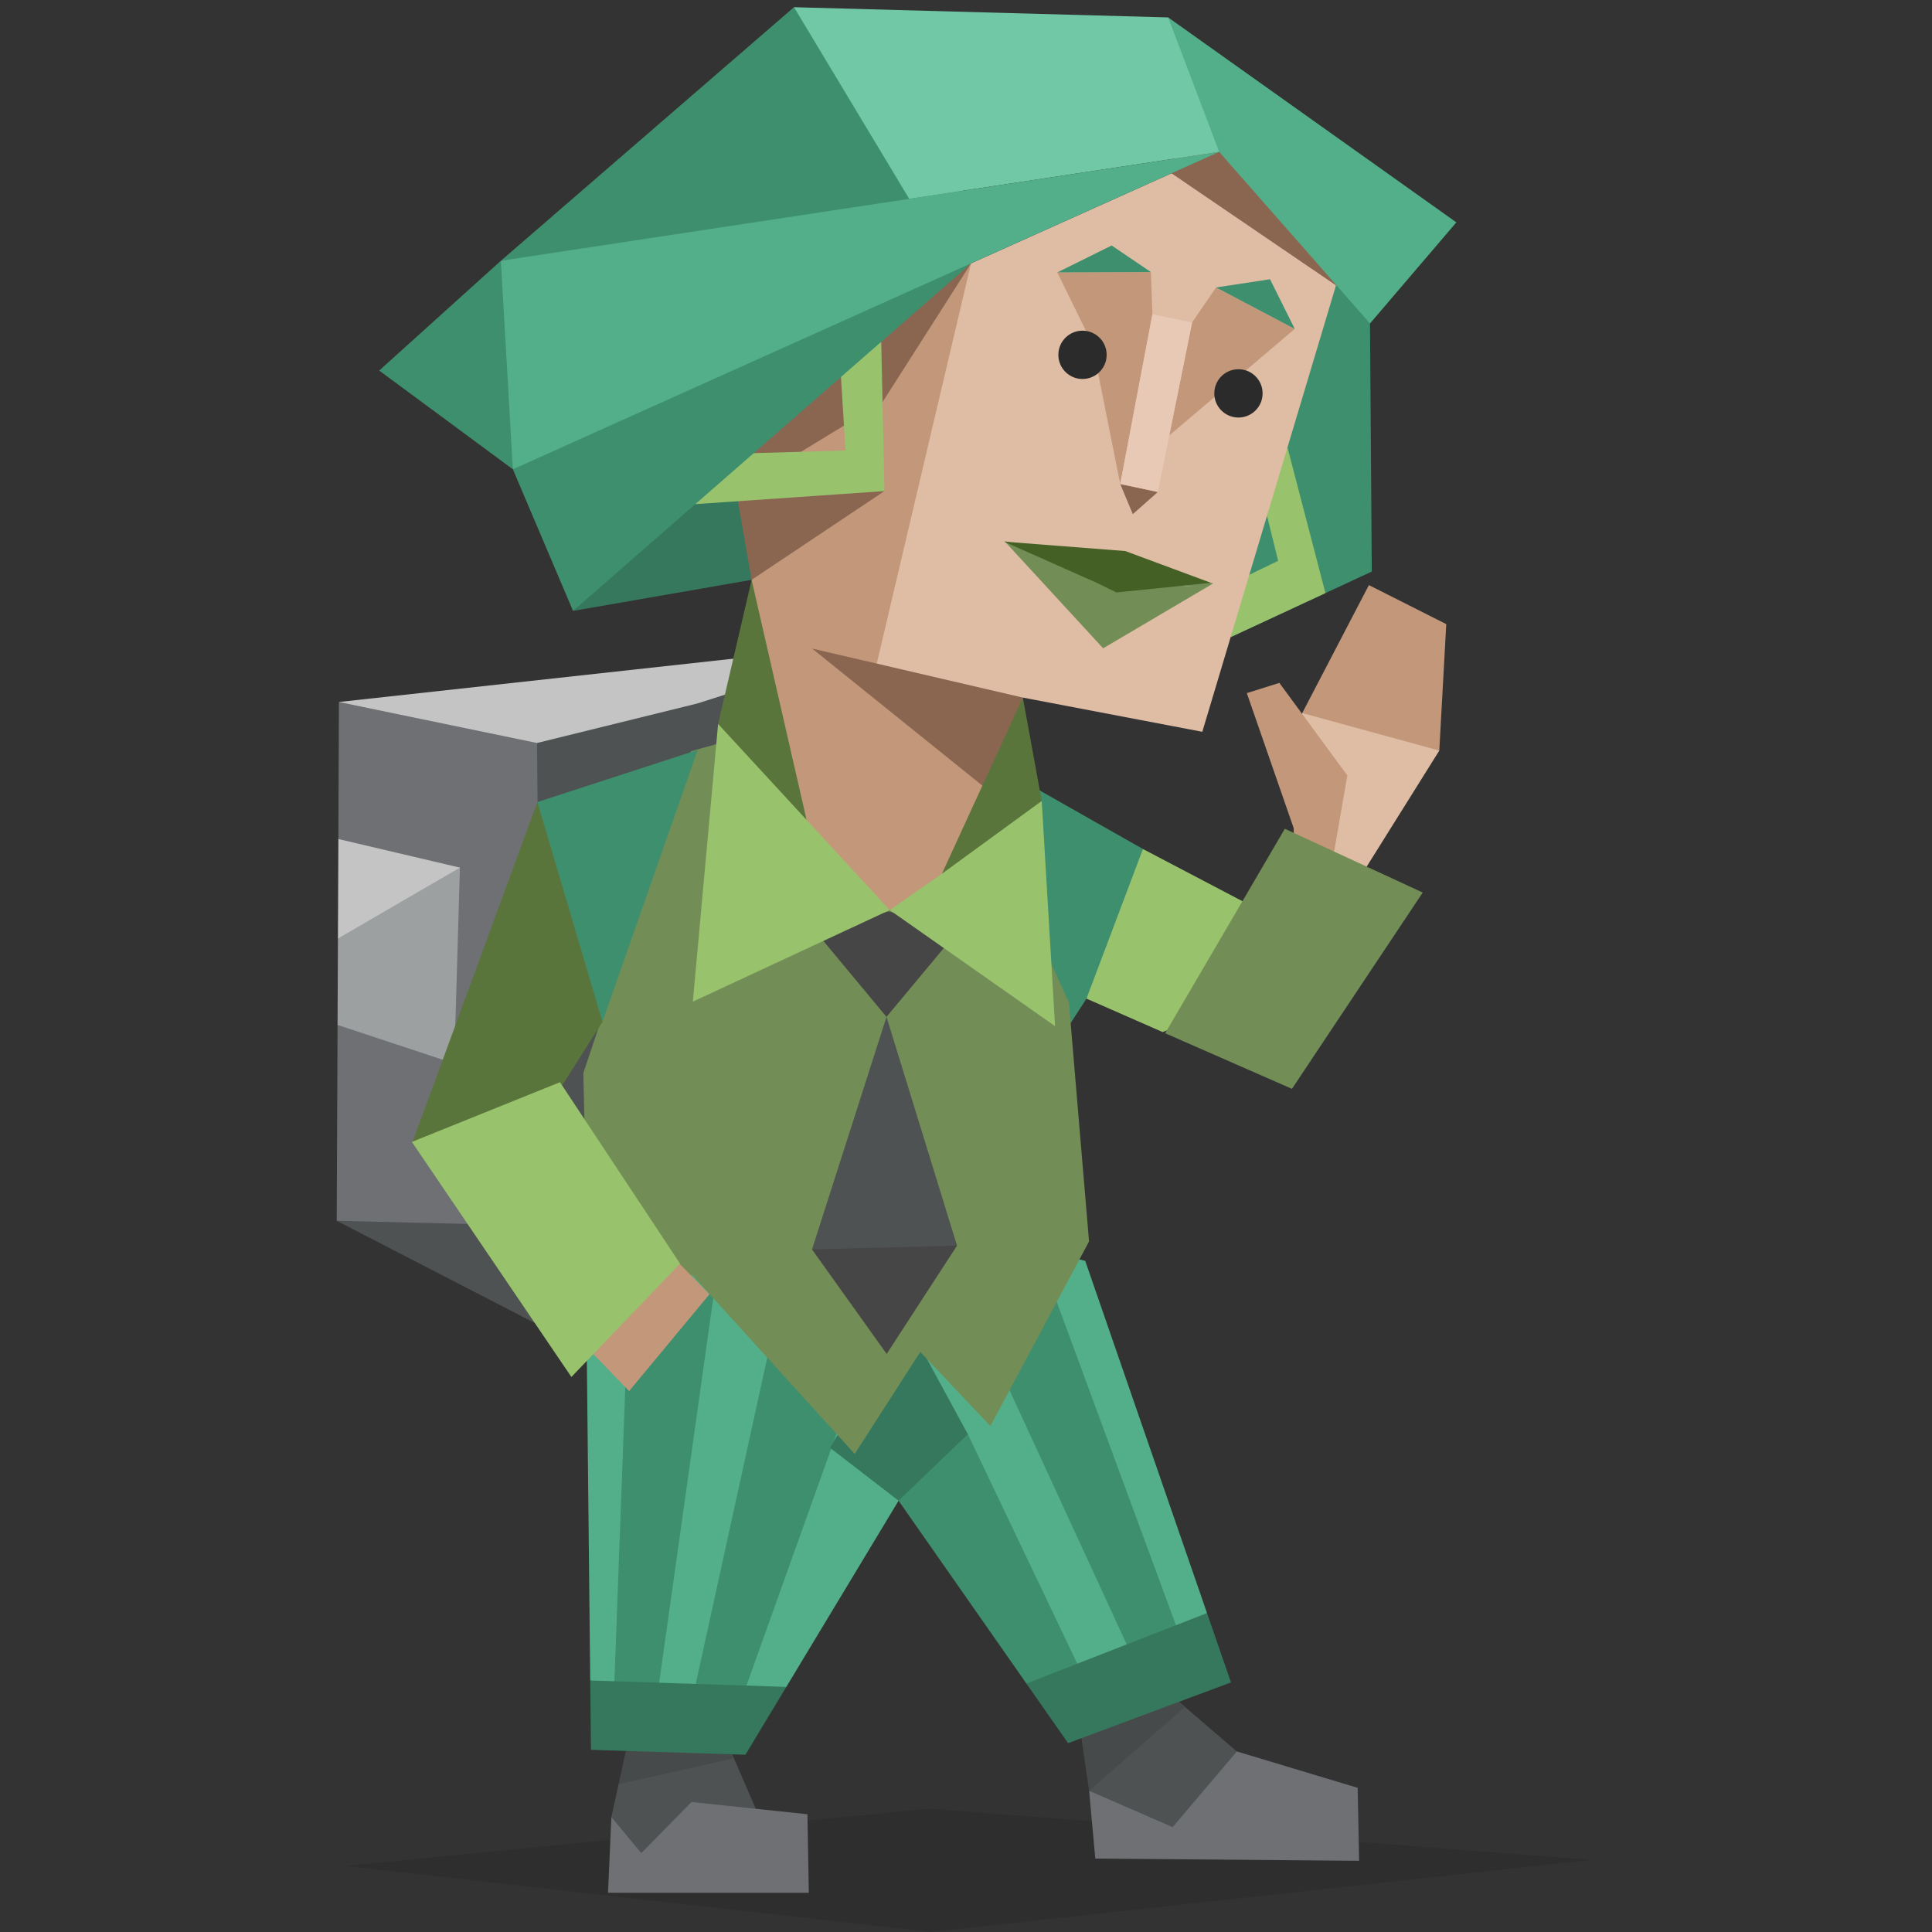 <svg xmlns="http://www.w3.org/2000/svg" viewBox="0 0 400 400" width="400" height="400" preserveAspectRatio="xMidYMid meet" style="width: 100%; height: 100%; transform: translate3d(0px, 0px, 0px); content-visibility: visible;"><rect x="0" y="0" width="400" height="400" fill="#333333" stroke="none"/><defs><clipPath id="__lottie_element_222"><rect width="400" height="400" x="0" y="0"/></clipPath></defs><g clip-path="url(#__lottie_element_222)"><g transform="matrix(0.96,-0.281,0.281,0.96,253.796,129.547)" opacity="1" style="display: block;"><g opacity="1" transform="matrix(1,0,0,1,18.425,39.99)"><path fill="rgb(223,188,164)" fill-opacity="1" d=" M-16.715,4.23 C-16.715,4.23 -8.325,-18.2 -8.325,-18.2 C-8.325,-18.2 4.885,-13.57 4.885,-13.57 C4.885,-13.57 16.715,-2.77 16.715,-2.77 C16.715,-2.77 -6.865,18.2 -6.865,18.2 C-6.865,18.2 -17.253,19.369 -17.253,19.369 C-17.253,19.369 -16.715,4.23 -16.715,4.23z"/></g><g opacity="1" transform="matrix(1,0,0,1,7.84,32.975)"><path fill="rgb(195,151,122)" fill-opacity="1" d=" M7.59,3.845 C7.59,3.845 -0.53,-18.505 -0.53,-18.505 C-0.53,-18.505 -7.59,-18.365 -7.59,-18.365 C-7.59,-18.365 -6.13,11.245 -6.13,11.245 C-6.13,11.245 -10.855,27.44 -10.855,27.44 C-10.855,27.44 0.38,18.505 0.38,18.505 C0.38,18.505 7.59,3.845 7.59,3.845z"/></g><g opacity="1" transform="matrix(1,0,0,1,26.99,18.735)"><path fill="rgb(195,151,122)" fill-opacity="1" d=" M-16.89,3.055 C-16.89,3.055 3.79,-18.485 3.79,-18.485 C3.79,-18.485 16.89,-6.235 16.89,-6.235 C16.89,-6.235 8.15,18.485 8.15,18.485 C8.15,18.485 -16.89,3.055 -16.89,3.055z"/></g></g><g transform="matrix(0.98,-0.197,0.197,0.98,211.813,161.677)" opacity="1" style="display: block;"><g opacity="1" transform="matrix(1,0,0,1,10.905,23.525)"><path fill="rgb(62,143,110)" fill-opacity="1" d=" M-10.655,-23.275 C-10.655,-23.275 10.655,-4.805 10.655,-4.805 C10.655,-4.805 6.074,8.035 6.074,8.035 C6.074,8.035 -6.915,23.275 -6.915,23.275 C-6.915,23.275 -38.447,55.621 -38.447,55.621 C-38.447,55.621 -29.531,7.05 -29.531,7.05 C-29.531,7.05 -10.655,-23.275 -10.655,-23.275z"/></g><g opacity="1" transform="matrix(1,0,0,1,26.8,37.71)"><path fill="rgb(153,194,108)" fill-opacity="1" d=" M-5.24,-18.99 C-5.24,-18.99 22.809,3.76 22.809,3.76 C22.809,3.76 17.719,14.331 17.719,14.331 C17.719,14.331 -8.71,18.99 -8.71,18.99 C-8.71,18.99 -22.809,9.09 -22.809,9.09 C-22.809,9.09 -5.24,-18.99 -5.24,-18.99z"/></g></g><g transform="matrix(0.932,-0.363,0.363,0.932,226.505,186.707)" opacity="1" style="display: block;"><g opacity="1" transform="matrix(1,0,0,1,32.175,25.6)"><path fill="rgb(115,141,86)" fill-opacity="1" d=" M-28.327,5.102 C-28.327,5.102 10.115,-25.35 10.115,-25.35 C10.115,-25.35 31.925,-2.69 31.925,-2.69 C31.925,-2.69 -8.045,25.35 -8.045,25.35 C-8.045,25.35 -28.327,5.102 -28.327,5.102z"/></g></g><g transform="matrix(1,0,0,1,71.44,235.25)" opacity="1" style="display: block;"><g opacity="0.1" transform="matrix(1,0,0,1,128.985,151.98)"><path fill="rgb(0,0,0)" fill-opacity="1" d=" M128.985,-2.15 C128.985,-2.15 -8.045,-12.77 -8.045,-12.77 C-8.045,-12.77 -128.985,-0.91 -128.985,-0.91 C-128.985,-0.91 -7.765,12.77 -7.765,12.77 C-7.765,12.77 128.985,-2.15 128.985,-2.15z"/></g><g opacity="1" transform="matrix(1,0,0,1,70.435,136.104)"><path fill="rgb(79,82,82)" fill-opacity="1" d=" M15.295,4.735 C15.295,4.735 -10.755,14.945 -10.755,14.945 C-10.755,14.945 -15.295,4.865 -15.295,4.865 C-15.295,4.865 -11.625,-11.925 -11.625,-11.925 C-11.625,-11.925 -3.575,-14.945 -3.575,-14.945 C-3.575,-14.945 8.415,-11.155 8.415,-11.155 C8.415,-11.155 15.295,4.735 15.295,4.735z"/></g><g opacity="1" transform="matrix(1,0,0,1,168.49,130.71)"><path fill="rgb(79,82,82)" fill-opacity="1" d=" M16.14,-3.34 C16.14,-3.34 5.85,15.33 5.85,15.33 C5.85,15.33 -14.44,4.8 -14.44,4.8 C-14.44,4.8 -16.14,-6.82 -16.14,-6.82 C-16.14,-6.82 2.18,-15.33 2.18,-15.33 C2.18,-15.33 16.14,-3.34 16.14,-3.34z"/></g><g opacity="0.1" transform="matrix(1,0,0,1,161.88,125.759)"><path fill="rgb(0,0,0)" fill-opacity="1" d=" M11.905,-7.5 C11.905,-7.5 -7.829,9.75 -7.829,9.75 C-7.829,9.75 -9.53,-1.87 -9.53,-1.87 C-9.53,-1.87 2.461,-16.069 2.461,-16.069 C2.461,-16.069 11.905,-7.5 11.905,-7.5z"/></g><g opacity="0.1" transform="matrix(1,0,0,1,67.74,127.655)"><path fill="rgb(0,0,0)" fill-opacity="1" d=" M-8.93,-3.475 C-8.93,-3.475 8.975,-8.245 8.975,-8.245 C8.975,-8.245 12.61,1.171 12.61,1.171 C12.61,1.171 -11.11,6.496 -11.11,6.496 C-11.11,6.496 -8.93,-3.475 -8.93,-3.475z"/></g><g opacity="1" transform="matrix(1,0,0,1,182,138.69)"><path fill="rgb(110,112,115)" fill-opacity="1" d=" M-10.659,4.35 C-10.659,4.35 -27.949,-3.18 -27.949,-3.18 C-27.949,-3.18 -26.67,10.86 -26.67,10.86 C-26.67,10.86 27.949,11.32 27.949,11.32 C27.949,11.32 27.651,-3.79 27.651,-3.79 C27.651,-3.79 2.63,-11.32 2.63,-11.32 C2.63,-11.32 -10.659,4.35 -10.659,4.35z"/></g><g opacity="1" transform="matrix(1,0,0,1,75.23,147.234)"><path fill="rgb(110,112,115)" fill-opacity="1" d=" M20.79,9.395 C20.79,9.395 20.5,-6.865 20.5,-6.865 C20.5,-6.865 -3.51,-9.395 -3.51,-9.395 C-3.51,-9.395 -13.89,1.185 -13.89,1.185 C-13.89,1.185 -20.09,-6.265 -20.09,-6.265 C-20.09,-6.265 -20.79,9.395 -20.79,9.395 C-20.79,9.395 20.79,9.395 20.79,9.395z"/></g></g><g transform="matrix(1,-0.014,0.014,1,67.047,239.144)" opacity="1" style="display: block;"><g opacity="1" transform="matrix(1,0,0,1,117.555,60.705)"><path fill="rgb(83,175,138)" fill-opacity="1" d=" M39.745,-36.595 C39.745,-36.595 63.934,36.665 63.934,36.665 C63.934,36.665 46.385,52.644 46.385,52.644 C46.385,52.644 26.345,50.724 26.345,50.724 C26.345,50.724 17.365,23.545 17.365,23.545 C17.365,23.545 0.415,12.505 0.415,12.505 C0.415,12.505 -23.365,50.724 -23.365,50.724 C-23.365,50.724 -38.704,60.455 -38.704,60.455 C-38.704,60.455 -63.935,48.825 -63.935,48.825 C-63.935,48.825 -63.685,-24.396 -63.685,-24.396 C-63.685,-24.396 -50.454,-60.455 -50.454,-60.455 C-50.454,-60.455 39.745,-36.595 39.745,-36.595z"/></g><g opacity="1" transform="matrix(1,0,0,1,156.785,68.135)"><path fill="rgb(62,143,110)" fill-opacity="1" d=" M-6.515,-38.505 C-6.515,-38.505 18.935,33.625 18.935,33.625 C18.935,33.625 9.325,38.505 9.325,38.505 C9.325,38.505 -18.935,-25.145 -18.935,-25.145 C-18.935,-25.145 -6.515,-38.505 -6.515,-38.505z"/></g><g opacity="1" transform="matrix(1,0,0,1,136.88,77.064)"><path fill="rgb(62,143,110)" fill-opacity="1" d=" M-4.38,-17.415 C-4.38,-17.415 18.91,33.234 18.91,33.234 C18.91,33.234 7.019,34.365 7.019,34.365 C7.019,34.365 -18.91,-3.854 -18.91,-3.854 C-18.91,-3.854 -16.97,-34.365 -16.97,-34.365 C-16.97,-34.365 -4.38,-17.415 -4.38,-17.415z"/></g><g opacity="1" transform="matrix(1,0,0,1,89.48,78.574)"><path fill="rgb(62,143,110)" fill-opacity="1" d=" M16.166,-20.27 C16.166,-20.27 -4.41,34.815 -4.41,34.815 C-4.41,34.815 -14.45,33.775 -14.45,33.775 C-14.45,33.775 1.768,-35.568 1.768,-35.568 C1.768,-35.568 16.166,-20.27 16.166,-20.27z"/></g><g opacity="1" transform="matrix(1,0,0,1,69.955,72.015)"><path fill="rgb(62,143,110)" fill-opacity="1" d=" M10.579,-43.459 C10.579,-43.459 -2.615,41.715 -2.615,41.715 C-2.615,41.715 -11.345,37.984 -11.345,37.984 C-11.345,37.984 -8.155,-24.465 -8.155,-24.465 C-8.155,-24.465 10.579,-43.459 10.579,-43.459z"/></g><g opacity="1" transform="matrix(1,0,0,1,165.075,110.63)"><path fill="rgb(53,120,93)" fill-opacity="1" d=" M16.415,-13.26 C16.415,-13.26 -21.175,0.8 -21.175,0.8 C-21.175,0.8 -12.725,13.26 -12.725,13.26 C-12.725,13.26 21.175,1.16 21.175,1.16 C21.175,1.16 16.415,-13.26 16.415,-13.26z"/></g><g opacity="1" transform="matrix(1,0,0,1,73.88,117.44)"><path fill="rgb(53,120,93)" fill-opacity="1" d=" M20.31,-6.01 C20.31,-6.01 -20.26,-7.91 -20.26,-7.91 C-20.26,-7.91 -20.31,6.45 -20.31,6.45 C-20.31,6.45 11.65,7.91 11.65,7.91 C11.65,7.91 20.31,-6.01 20.31,-6.01z"/></g><g opacity="1" transform="matrix(1,0,0,1,118.215,54.455)"><path fill="rgb(53,120,93)" fill-opacity="1" d=" M14.285,5.195 C14.285,5.195 -0.245,18.755 -0.245,18.755 C-0.245,18.755 -14.285,7.615 -14.285,7.615 C-14.285,7.615 1.695,-18.755 1.695,-18.755 C1.695,-18.755 14.285,5.195 14.285,5.195z"/></g></g><g transform="matrix(0.993,-0.118,0.118,0.993,56.854,146.67)" opacity="1" style="display: block;"><g opacity="1" transform="matrix(1,0,0,1,25.46,120.26)"><path fill="rgb(79,82,82)" fill-opacity="1" d=" M-25.21,-13.4 C-25.21,-13.4 14.41,13.4 14.41,13.4 C14.41,13.4 25.21,-8.22 25.21,-8.22 C25.21,-8.22 -25.21,-13.4 -25.21,-13.4z"/></g><g opacity="1" transform="matrix(1,0,0,1,56.155,10.185)"><path fill="rgb(196,196,196)" fill-opacity="1" d=" M-42.775,-9.935 C-42.775,-9.935 42.775,-9.175 42.775,-9.175 C42.775,-9.175 68.25,-7.444 68.25,-7.444 C68.25,-7.444 28.895,8.635 28.895,8.635 C28.895,8.635 -3.775,9.935 -3.775,9.935 C-3.775,9.935 -42.775,-9.935 -42.775,-9.935z"/></g><g opacity="1" transform="matrix(1,0,0,1,32.75,58.215)"><path fill="rgb(110,112,115)" fill-opacity="1" d=" M20.36,-44.695 C20.36,-44.695 -19.37,-57.965 -19.37,-57.965 C-19.37,-57.965 -22.83,-29.805 -22.83,-29.805 C-22.83,-29.805 -23.03,-8.405 -23.03,-8.405 C-23.03,-8.405 -27.54,8.395 -27.54,8.395 C-27.54,8.395 -32.5,48.645 -32.5,48.645 C-32.5,48.645 32.5,57.965 32.5,57.965 C32.5,57.965 20.36,-44.695 20.36,-44.695z"/></g><g opacity="1" transform="matrix(1,0,0,1,75.835,61.61)"><path fill="rgb(79,82,82)" fill-opacity="1" d=" M11.215,-52.3 C11.215,-52.3 -22.725,-48.09 -22.725,-48.09 C-22.725,-48.09 -24.365,-33.22 -24.365,-33.22 C-24.365,-33.22 -29.985,52.3 -29.985,52.3 C-29.985,52.3 29.985,39.19 29.985,39.19 C29.985,39.19 43.229,-58.482 43.229,-58.482 C43.229,-58.482 11.215,-52.3 11.215,-52.3z"/></g><g opacity="1" transform="matrix(1,0,0,1,19.71,52.905)"><path fill="rgb(157,160,161)" fill-opacity="1" d=" M-9.79,-24.495 C-9.79,-24.495 0.15,-18.205 0.15,-18.205 C0.15,-18.205 14.5,-15.645 14.5,-15.645 C14.5,-15.645 8.54,24.495 8.54,24.495 C8.54,24.495 -14.5,13.705 -14.5,13.705 C-14.5,13.705 -12.31,-4.055 -12.31,-4.055 C-12.31,-4.055 -9.25,-11.525 -9.25,-11.525 C-9.25,-11.525 -9.79,-24.495 -9.79,-24.495z"/></g><g opacity="1" transform="matrix(1,0,0,1,20.805,38.63)"><path fill="rgb(196,196,196)" fill-opacity="1" d=" M13.405,-1.37 C13.405,-1.37 -13.405,10.22 -13.405,10.22 C-13.405,10.22 -10.885,-10.22 -10.885,-10.22 C-10.885,-10.22 13.405,-1.37 13.405,-1.37z"/></g></g><g transform="matrix(0.993,-0.118,0.118,0.993,109.131,159.126)" opacity="1" style="display: block;"><g opacity="1" transform="matrix(1,0,0,1,52.965,74.58)"><path fill="rgb(115,141,86)" fill-opacity="1" d=" M38.565,-57.59 C38.565,-57.59 52.715,-13.25 52.715,-13.25 C52.715,-13.25 51.015,36.37 51.015,36.37 C51.015,36.37 26.215,71.91 26.215,71.91 C26.215,71.91 13.625,54.96 13.625,54.96 C13.625,54.96 -2.355,74.33 -2.355,74.33 C-2.355,74.33 -31.315,33.67 -31.315,33.67 C-31.315,33.67 -52.715,30.33 -52.715,30.33 C-52.715,30.33 -48.845,-10.6 -48.845,-10.6 C-48.845,-10.6 -18.861,-74.141 -18.861,-74.141 C-18.861,-74.141 10.059,-78.654 10.059,-78.654 C10.059,-78.654 38.565,-57.59 38.565,-57.59z"/></g><g opacity="1" transform="matrix(0.997,0.076,-0.076,0.997,3.079,-5.083)"><g opacity="1" transform="matrix(1,0,0,1,67.075,89.11)"><path fill="rgb(79,82,82)" fill-opacity="1" d=" M2.425,-29.301 C2.425,-29.301 -15.015,18.16 -15.015,18.16 C-15.015,18.16 -0.485,29.301 -0.485,29.301 C-0.485,29.301 15.015,18.639 15.015,18.639 C15.015,18.639 2.425,-29.301 2.425,-29.301z"/></g><g opacity="1" transform="matrix(1,0,0,1,67.075,118.405)"><path fill="rgb(70,70,70)" fill-opacity="1" d=" M15.015,-10.655 C15.015,-10.655 -15.015,-11.135 -15.015,-11.135 C-15.015,-11.135 -0.485,11.135 -0.485,11.135 C-0.485,11.135 15.015,-10.655 15.015,-10.655z"/></g><g opacity="1" transform="matrix(1,0,0,1,69.9,48.915)"><path fill="rgb(70,70,70)" fill-opacity="1" d=" M14.88,-5.955 C14.88,-5.955 -0.4,10.895 -0.4,10.895 C-0.4,10.895 -14.88,-8.095 -14.88,-8.095 C-14.88,-8.095 1.05,-10.895 1.05,-10.895 C1.05,-10.895 14.88,-5.955 14.88,-5.955z"/></g></g></g><g transform="matrix(0.999,-0.037,0.037,0.999,81.548,157.338)" opacity="1" style="display: block;"><g opacity="1" transform="matrix(1,0,0,1,20.705,43.17)"><path fill="rgb(90,117,60)" fill-opacity="1" d=" M20.455,12.64 C20.455,12.64 20.455,-17.64 20.455,-17.64 C20.455,-17.64 8.675,-33.35 8.675,-33.35 C8.675,-33.35 -19.809,36.126 -19.809,36.126 C-19.809,36.126 0.005,32.3 0.005,32.3 C0.005,32.3 11.236,26.052 11.236,26.052 C11.236,26.052 20.455,12.64 20.455,12.64z"/></g><g opacity="1" transform="matrix(1,0,0,1,46.17,28.03)"><path fill="rgb(62,143,110)" fill-opacity="1" d=" M16.79,-27.78 C16.79,-27.78 -16.79,-18.21 -16.79,-18.21 C-16.79,-18.21 -5.01,27.78 -5.01,27.78 C-5.01,27.78 16.79,-27.78 16.79,-27.78z"/></g></g><g transform="matrix(0.988,-0.153,0.153,0.988,83.839,228.774)" opacity="1" style="display: block;"><g opacity="1" transform="matrix(1,0,0,1,42.595,52.58)"><path fill="rgb(195,151,122)" fill-opacity="1" d=" M7.385,-13.07 C7.385,-13.07 13.715,-4.18 13.715,-4.18 C13.715,-4.18 -5.785,13.07 -5.785,13.07 C-5.785,13.07 -13.715,1.829 -13.715,1.829 C-13.715,1.829 -8.975,-11.1 -8.975,-11.1 C-8.975,-11.1 7.385,-13.07 7.385,-13.07z"/></g><g opacity="1" transform="matrix(1,0,0,1,25.115,29.315)"><path fill="rgb(153,194,108)" fill-opacity="1" d=" M-24.865,-21.536 C-24.865,-21.536 0.33,31.622 0.33,31.622 C0.33,31.622 26.157,11.877 26.157,11.877 C26.157,11.877 7.335,-29.065 7.335,-29.065 C7.335,-29.065 -24.865,-21.536 -24.865,-21.536z"/></g></g><g transform="matrix(1,0.021,-0.021,1,-7.593,-2.122)" opacity="1" style="display: block;"><g opacity="1" transform="matrix(1,0,0,1,175.54,177.45)"><path fill="rgb(153,194,108)" fill-opacity="1" d=" M20.17,8.98 C20.17,8.98 5.24,-17.33 5.24,-17.33 C5.24,-17.33 -16.15,-28.79 -16.15,-28.79 C-16.15,-28.79 -20.17,28.79 -20.17,28.79 C-20.17,28.79 20.17,8.98 20.17,8.98z"/></g><g opacity="1" transform="matrix(1,0,0,1,213.075,186.465)"><path fill="rgb(153,194,108)" fill-opacity="1" d=" M13.625,-23.275 C13.625,-23.275 -11.285,-17.995 -11.285,-17.995 C-11.285,-17.995 -17.365,-0.035 -17.365,-0.035 C-17.365,-0.035 17.365,23.275 17.365,23.275 C17.365,23.275 13.625,-23.275 13.625,-23.275z"/></g><g opacity="1" transform="matrix(1,0,0,1,159.39,26.875)"><path fill="rgb(62,143,110)" fill-opacity="1" d=" M12.59,-26.875 C12.59,-26.875 -46.97,26.875 -46.97,26.875 C-46.97,26.875 46.97,15.134 46.97,15.134 C46.97,15.134 12.59,-26.875 12.59,-26.875z"/></g><g opacity="1" transform="matrix(1,0,0,1,0,0)"><g opacity="1" transform="matrix(1,0,0,1,216.53,160.285)"><path fill="rgb(90,117,60)" fill-opacity="1" d=" M5.81,-18.405 C5.81,-18.405 -10.169,-5.555 -10.169,-5.555 C-10.169,-5.555 -10.169,18.405 -10.169,18.405 C-10.169,18.405 10.169,2.905 10.169,2.905 C10.169,2.905 5.81,-18.405 5.81,-18.405z"/></g><g opacity="1" transform="matrix(1,0,0,1,168.755,143.415)"><path fill="rgb(90,117,60)" fill-opacity="1" d=" M-3.055,-24.725 C-3.055,-24.725 -9.365,5.245 -9.365,5.245 C-9.365,5.245 9.365,24.725 9.365,24.725 C9.365,24.725 8.065,0.405 8.065,0.405 C8.065,0.405 -3.055,-24.725 -3.055,-24.725z"/></g><g opacity="1" transform="matrix(1,0,0,1,148.285,111.13)"><path fill="rgb(53,120,93)" fill-opacity="1" d=" M-19.405,14.77 C-19.405,14.77 17.415,7.56 17.415,7.56 C17.415,7.56 19.405,-3.05 19.405,-3.05 C19.405,-3.05 13.035,-14.77 13.035,-14.77 C13.035,-14.77 -1.675,-5.43 -1.675,-5.43 C-1.675,-5.43 -19.405,14.77 -19.405,14.77z"/></g><g opacity="1" transform="matrix(1,0,0,1,279.544,91.8)"><path fill="rgb(62,143,110)" fill-opacity="1" d=" M5.835,-36.67 C5.835,-36.67 -9.545,-4.13 -9.545,-4.13 C-9.545,-4.13 -14.465,36.67 -14.465,36.67 C-14.465,36.67 14.465,22.48 14.465,22.48 C14.465,22.48 13.015,-28.85 13.015,-28.85 C13.015,-28.85 11.925,-35.33 11.925,-35.33 C11.925,-35.33 5.835,-36.67 5.835,-36.67z"/></g><g opacity="1" transform="matrix(1,0,0,1,274.795,107.57)"><path fill="rgb(153,194,108)" fill-opacity="1" d=" M0.575,-20.9 C0.575,-20.9 9.715,11.37 9.715,11.37 C9.715,11.37 -9.715,20.9 -9.715,20.9 C-9.715,20.9 -6.965,8.34 -6.965,8.34 C-6.965,8.34 -0.215,4.9 -0.215,4.9 C-0.215,4.9 -2.715,-4.39 -2.715,-4.39 C-2.715,-4.39 0.575,-20.9 0.575,-20.9z"/></g><g opacity="1" transform="matrix(1,0,0,1,223.35,107.26)"><path fill="rgb(223,188,164)" fill-opacity="1" d=" M62.03,-52.13 C62.03,-52.13 49.273,-6.03 49.273,-6.03 C49.273,-6.03 45.642,7.088 45.642,7.088 C45.642,7.088 36.28,40.92 36.28,40.92 C36.28,40.92 -1.01,34.62 -1.01,34.62 C-1.01,34.62 -20.06,64.22 -20.06,64.22 C-20.06,64.22 -27.64,79.17 -27.64,79.17 C-27.64,79.17 -35.51,53.02 -35.51,53.02 C-35.51,53.02 -62.03,-10.9 -62.03,-10.9 C-62.03,-10.9 -13.619,-55.01 -13.619,-55.01 C-13.619,-55.01 37.25,-79.17 37.25,-79.17 C37.25,-79.17 62.03,-52.13 62.03,-52.13z"/></g><g opacity="1" transform="matrix(1,0,0,1,268.21,39.73)"><path fill="rgb(138,102,81)" fill-opacity="1" d=" M-17.389,-7 C-17.389,-7 17.389,15.64 17.389,15.64 C17.389,15.64 5.121,-3.35 5.121,-3.35 C5.121,-3.35 -7.611,-15.64 -7.611,-15.64 C-7.611,-15.64 -16.019,-13.25 -16.019,-13.25 C-16.019,-13.25 -17.389,-7 -17.389,-7z"/></g><g opacity="1" transform="matrix(1,0,0,1,187.834,119.34)"><path fill="rgb(195,151,122)" fill-opacity="1" d=" M21.896,-67.09 C21.896,-67.09 4.125,16.14 4.125,16.14 C4.125,16.14 19.255,28.84 19.255,28.84 C19.255,28.84 26.515,40.94 26.515,40.94 C26.515,40.94 18.526,59.35 18.526,59.35 C18.526,59.35 7.875,67.09 7.875,67.09 C7.875,67.09 -9.714,48.8 -9.714,48.8 C-9.714,48.8 -22.134,-0.65 -22.134,-0.65 C-22.134,-0.65 -20.145,-11.26 -20.145,-11.26 C-20.145,-11.26 -26.515,-22.98 -26.515,-22.98 C-26.515,-22.98 21.896,-67.09 21.896,-67.09z"/></g><g opacity="1" transform="matrix(1,0,0,1,185.525,85.47)"><path fill="rgb(138,102,81)" fill-opacity="1" d=" M24.206,-33.22 C24.206,-33.22 6.495,-4.14 6.495,-4.14 C6.495,-4.14 -11.055,7.08 -11.055,7.08 C-11.055,7.08 7.275,14.28 7.275,14.28 C7.275,14.28 -19.824,33.22 -19.824,33.22 C-19.824,33.22 -24.206,10.89 -24.206,10.89 C-24.206,10.89 -6.555,-8.34 -6.555,-8.34 C-6.555,-8.34 24.206,-33.22 24.206,-33.22z"/></g><g opacity="1" transform="matrix(1,0,0,1,173.265,86.07)"><path fill="rgb(153,194,108)" fill-opacity="1" d=" M18.225,-17.2 C18.225,-17.2 19.535,13.68 19.535,13.68 C19.535,13.68 -19.535,17.2 -19.535,17.2 C-19.535,17.2 -24.155,-4.77 -24.155,-4.77 C-24.155,-4.77 -16.746,-10.077 -16.746,-10.077 C-16.746,-10.077 -9.885,6.5 -9.885,6.5 C-9.885,6.5 11.305,5.45 11.305,5.45 C11.305,5.45 9.895,-11.53 9.895,-11.53 C9.895,-11.53 18.225,-17.2 18.225,-17.2z"/></g><g opacity="1" transform="matrix(1,0,0,1,200.43,146.465)"><path fill="rgb(138,102,81)" fill-opacity="1" d=" M21.91,-4.585 C21.91,-4.585 -21.91,-13.815 -21.91,-13.815 C-21.91,-13.815 13.92,13.815 13.92,13.815 C13.92,13.815 21.91,-4.585 21.91,-4.585z"/></g><g opacity="1" transform="matrix(1,0,0,1,162.77,89.075)"><path fill="rgb(62,143,110)" fill-opacity="1" d=" M46.96,-36.825 C46.96,-36.825 -9.04,-17.485 -9.04,-17.485 C-9.04,-17.485 -46.96,7.775 -46.96,7.775 C-46.96,7.775 -33.891,36.825 -33.891,36.825 C-33.891,36.825 46.96,-36.825 46.96,-36.825z"/></g><g opacity="1" transform="matrix(0.998,-0.07,0.07,0.998,161.361,27.732)"><path fill="rgb(62,143,110)" fill-opacity="1" d=" M12.59,-26.875 C12.59,-26.875 -46.97,26.875 -46.97,26.875 C-46.97,26.875 46.97,15.134 46.97,15.134 C46.97,15.134 12.59,-26.875 12.59,-26.875z"/></g><g opacity="1" transform="matrix(1,0,0,1,102.929,75.3)"><path fill="rgb(62,143,110)" fill-opacity="1" d=" M9.49,-21.55 C9.49,-21.55 -15.21,1.7 -15.21,1.7 C-15.21,1.7 12.88,21.55 12.88,21.55 C12.88,21.55 15.21,-3.71 15.21,-3.71 C15.21,-3.71 9.49,-21.55 9.49,-21.55z"/></g><g opacity="1" transform="matrix(1,0,0,1,216.29,19.581)"><path fill="rgb(113,200,166)" fill-opacity="1" d=" M-44.309,-19.58 C-44.309,-19.58 -19.63,19.58 -19.63,19.58 C-19.63,19.58 44.309,8.51 44.309,8.51 C44.309,8.51 44.309,-0.001 44.309,-0.001 C44.309,-0.001 33.171,-19.09 33.171,-19.09 C33.171,-19.09 -44.309,-19.58 -44.309,-19.58z"/></g><g opacity="1" transform="matrix(1,0,0,1,279.725,31.72)"><path fill="rgb(83,175,138)" fill-opacity="1" d=" M-19.126,-3.63 C-19.126,-3.63 12.834,31.23 12.834,31.23 C12.834,31.23 30.265,9.929 30.265,9.929 C30.265,9.929 -30.265,-31.23 -30.265,-31.23 C-30.265,-31.23 -19.126,-3.63 -19.126,-3.63z"/></g><g opacity="1" transform="matrix(1,0,0,1,186.509,62.47)"><path fill="rgb(83,175,138)" fill-opacity="1" d=" M74.09,-34.38 C74.09,-34.38 -70.7,34.38 -70.7,34.38 C-70.7,34.38 -74.09,-8.72 -74.09,-8.72 C-74.09,-8.72 74.09,-34.38 74.09,-34.38z"/></g></g></g><g transform="matrix(1,0.021,-0.021,1,218.774,50.336)" opacity="1" style="display: block;"><g opacity="1" transform="matrix(1,0,0,1,10.185,27.575)"><path fill="rgb(195,151,122)" fill-opacity="1" d=" M4.015,21.995 C4.015,21.995 -2.405,-6.975 -2.405,-6.975 C-2.405,-6.975 -9.935,-21.515 -9.935,-21.515 C-9.935,-21.515 9.435,-21.995 9.435,-21.995 C9.435,-21.995 9.935,-13.265 9.935,-13.265 C9.935,-13.265 4.015,21.995 4.015,21.995z"/></g><g opacity="1" transform="matrix(1,0,0,1,36.89,23.895)"><path fill="rgb(195,151,122)" fill-opacity="1" d=" M-8.52,-8.075 C-8.52,-8.075 -3.71,-15.415 -3.71,-15.415 C-3.71,-15.415 12.75,-7.175 12.75,-7.175 C12.75,-7.175 -12.75,15.415 -12.75,15.415 C-12.75,15.415 -8.52,-8.075 -8.52,-8.075z"/></g><g opacity="1" transform="matrix(1,0,0,1,18.11,52.665)"><path fill="rgb(138,102,81)" fill-opacity="1" d=" M3.91,-1.605 C3.91,-1.605 -1.181,3.095 -1.181,3.095 C-1.181,3.095 -3.91,-3.095 -3.91,-3.095 C-3.91,-3.095 3.91,-1.605 3.91,-1.605z"/></g><g opacity="1" transform="matrix(1,0,0,1,21.285,32.685)"><path fill="rgb(232,201,182)" fill-opacity="1" d=" M7.085,-16.865 C7.085,-16.865 0.735,18.375 0.735,18.375 C0.735,18.375 -7.085,16.885 -7.085,16.885 C-7.085,16.885 -1.165,-18.375 -1.165,-18.375 C-1.165,-18.375 7.085,-16.865 7.085,-16.865z"/></g><g opacity="1" transform="matrix(1,0,0,1,41.41,11.635)"><path fill="rgb(62,143,110)" fill-opacity="1" d=" M-8.23,-3.155 C-8.23,-3.155 2.901,-5.085 2.901,-5.085 C2.901,-5.085 8.23,5.085 8.23,5.085 C8.23,5.085 -8.23,-3.155 -8.23,-3.155z"/></g><g opacity="1" transform="matrix(1,0,0,1,9.935,3.155)"><path fill="rgb(62,143,110)" fill-opacity="1" d=" M9.685,2.425 C9.685,2.425 1.455,-2.905 1.455,-2.905 C1.455,-2.905 -9.685,2.905 -9.685,2.905 C-9.685,2.905 9.685,2.425 9.685,2.425z"/></g></g><g transform="matrix(1,0.021,-0.021,1,205.646,111.504)" opacity="1" style="display: block;"><g opacity="1" transform="matrix(1,0,0,1,23.785,11.89)"><path fill="rgb(115,141,86)" fill-opacity="1" d=" M21.939,-3.571 C21.939,-3.571 -0.57,10.344 -0.57,10.344 C-0.57,10.344 -21.439,-11.399 -21.439,-11.399 C-21.439,-11.399 21.939,-3.571 21.939,-3.571z"/></g><g opacity="1" transform="matrix(1,0,0,1,23.705,9.325)"><path fill="rgb(255,255,255)" fill-opacity="1" d=" M17.555,-0.365 C17.555,-0.365 6.642,-0.734 6.642,-0.734 C6.642,-0.734 2.363,-1.335 2.363,-1.335 C2.363,-1.335 -3.6,-1.912 -3.6,-1.912 C-3.6,-1.912 -17.555,-6.795 -17.555,-6.795 C-17.555,-6.795 -3.15,-1.74 -3.15,-1.74 C-3.15,-1.74 6.884,-0.415 6.884,-0.415 C6.884,-0.415 17.555,-0.365 17.555,-0.365z"/></g><g opacity="1" transform="matrix(1,0,0,1,23.785,5.235)"><path fill="rgb(68,96,36)" fill-opacity="1" d=" M21.441,2.974 C21.441,2.974 3.595,-3.225 3.595,-3.225 C3.595,-3.225 -21.541,-4.646 -21.541,-4.646 C-21.541,-4.646 -2.13,3.496 -2.13,3.496 C-2.13,3.496 1.947,5.379 1.947,5.379 C1.947,5.379 21.441,2.974 21.441,2.974z"/></g></g><g transform="matrix(1,0.016,-0.016,1,229.766,65.482)" opacity="1" style="display: none;"><g opacity="1" transform="matrix(1.077,0,0,1.077,37.69,12.55)"><path fill="rgb(43,43,43)" fill-opacity="1" d=" M5,0 C5,2.761 2.761,5 0,5 C-2.762,5 -5,2.761 -5,0 C-5,-2.761 -2.762,-5 0,-5 C2.761,-5 5,-2.761 5,0z"/></g><g opacity="1" transform="matrix(1.077,0,0,1.077,5.25,5.25)"><path fill="rgb(43,43,43)" fill-opacity="1" d=" M5,0 C5,2.761 2.762,5 0,5 C-2.762,5 -5,2.761 -5,0 C-5,-2.762 -2.762,-5 0,-5 C2.762,-5 5,-2.762 5,0z"/></g></g><g transform="matrix(1,0.021,-0.021,1,218.981,68.104)" opacity="1" style="display: block;"><g opacity="1" transform="matrix(1,0,0,1,37.69,12.55)"><path fill="rgb(43,43,43)" fill-opacity="1" d=" M5,0 C5,2.761 2.761,5 0,5 C-2.762,5 -5,2.761 -5,0 C-5,-2.761 -2.762,-5 0,-5 C2.761,-5 5,-2.761 5,0z"/></g><g opacity="1" transform="matrix(1,0,0,1,5.25,5.25)"><path fill="rgb(43,43,43)" fill-opacity="1" d=" M5,0 C5,2.761 2.762,5 0,5 C-2.762,5 -5,2.761 -5,0 C-5,-2.762 -2.762,-5 0,-5 C2.762,-5 5,-2.762 5,0z"/></g></g><g transform="matrix(1,0.003,-0.003,1,200.379,199.984)" opacity="1" style="display: none;"><g opacity="1" transform="matrix(1,0,0,1,0,0)"><path stroke-linecap="butt" stroke-linejoin="miter" fill-opacity="0" stroke-miterlimit="4" stroke="rgb(42,42,42)" stroke-opacity="1" stroke-width="4" d=" M32.5,-126.75 C32.5,-126.75 26.75,-124.75 26.75,-124.75 C26.75,-124.75 21,-130.25 21,-130.25"/></g><g opacity="1" transform="matrix(1,0,0,1,0,0)"><path stroke-linecap="butt" stroke-linejoin="miter" fill-opacity="0" stroke-miterlimit="4" stroke="rgb(42,42,42)" stroke-opacity="1" stroke-width="4" d=" M55.75,-122 C55.75,-122 61,-118.25 61,-118.25 C61,-118.25 66.5,-120.75 66.5,-120.75"/></g></g></g></svg>